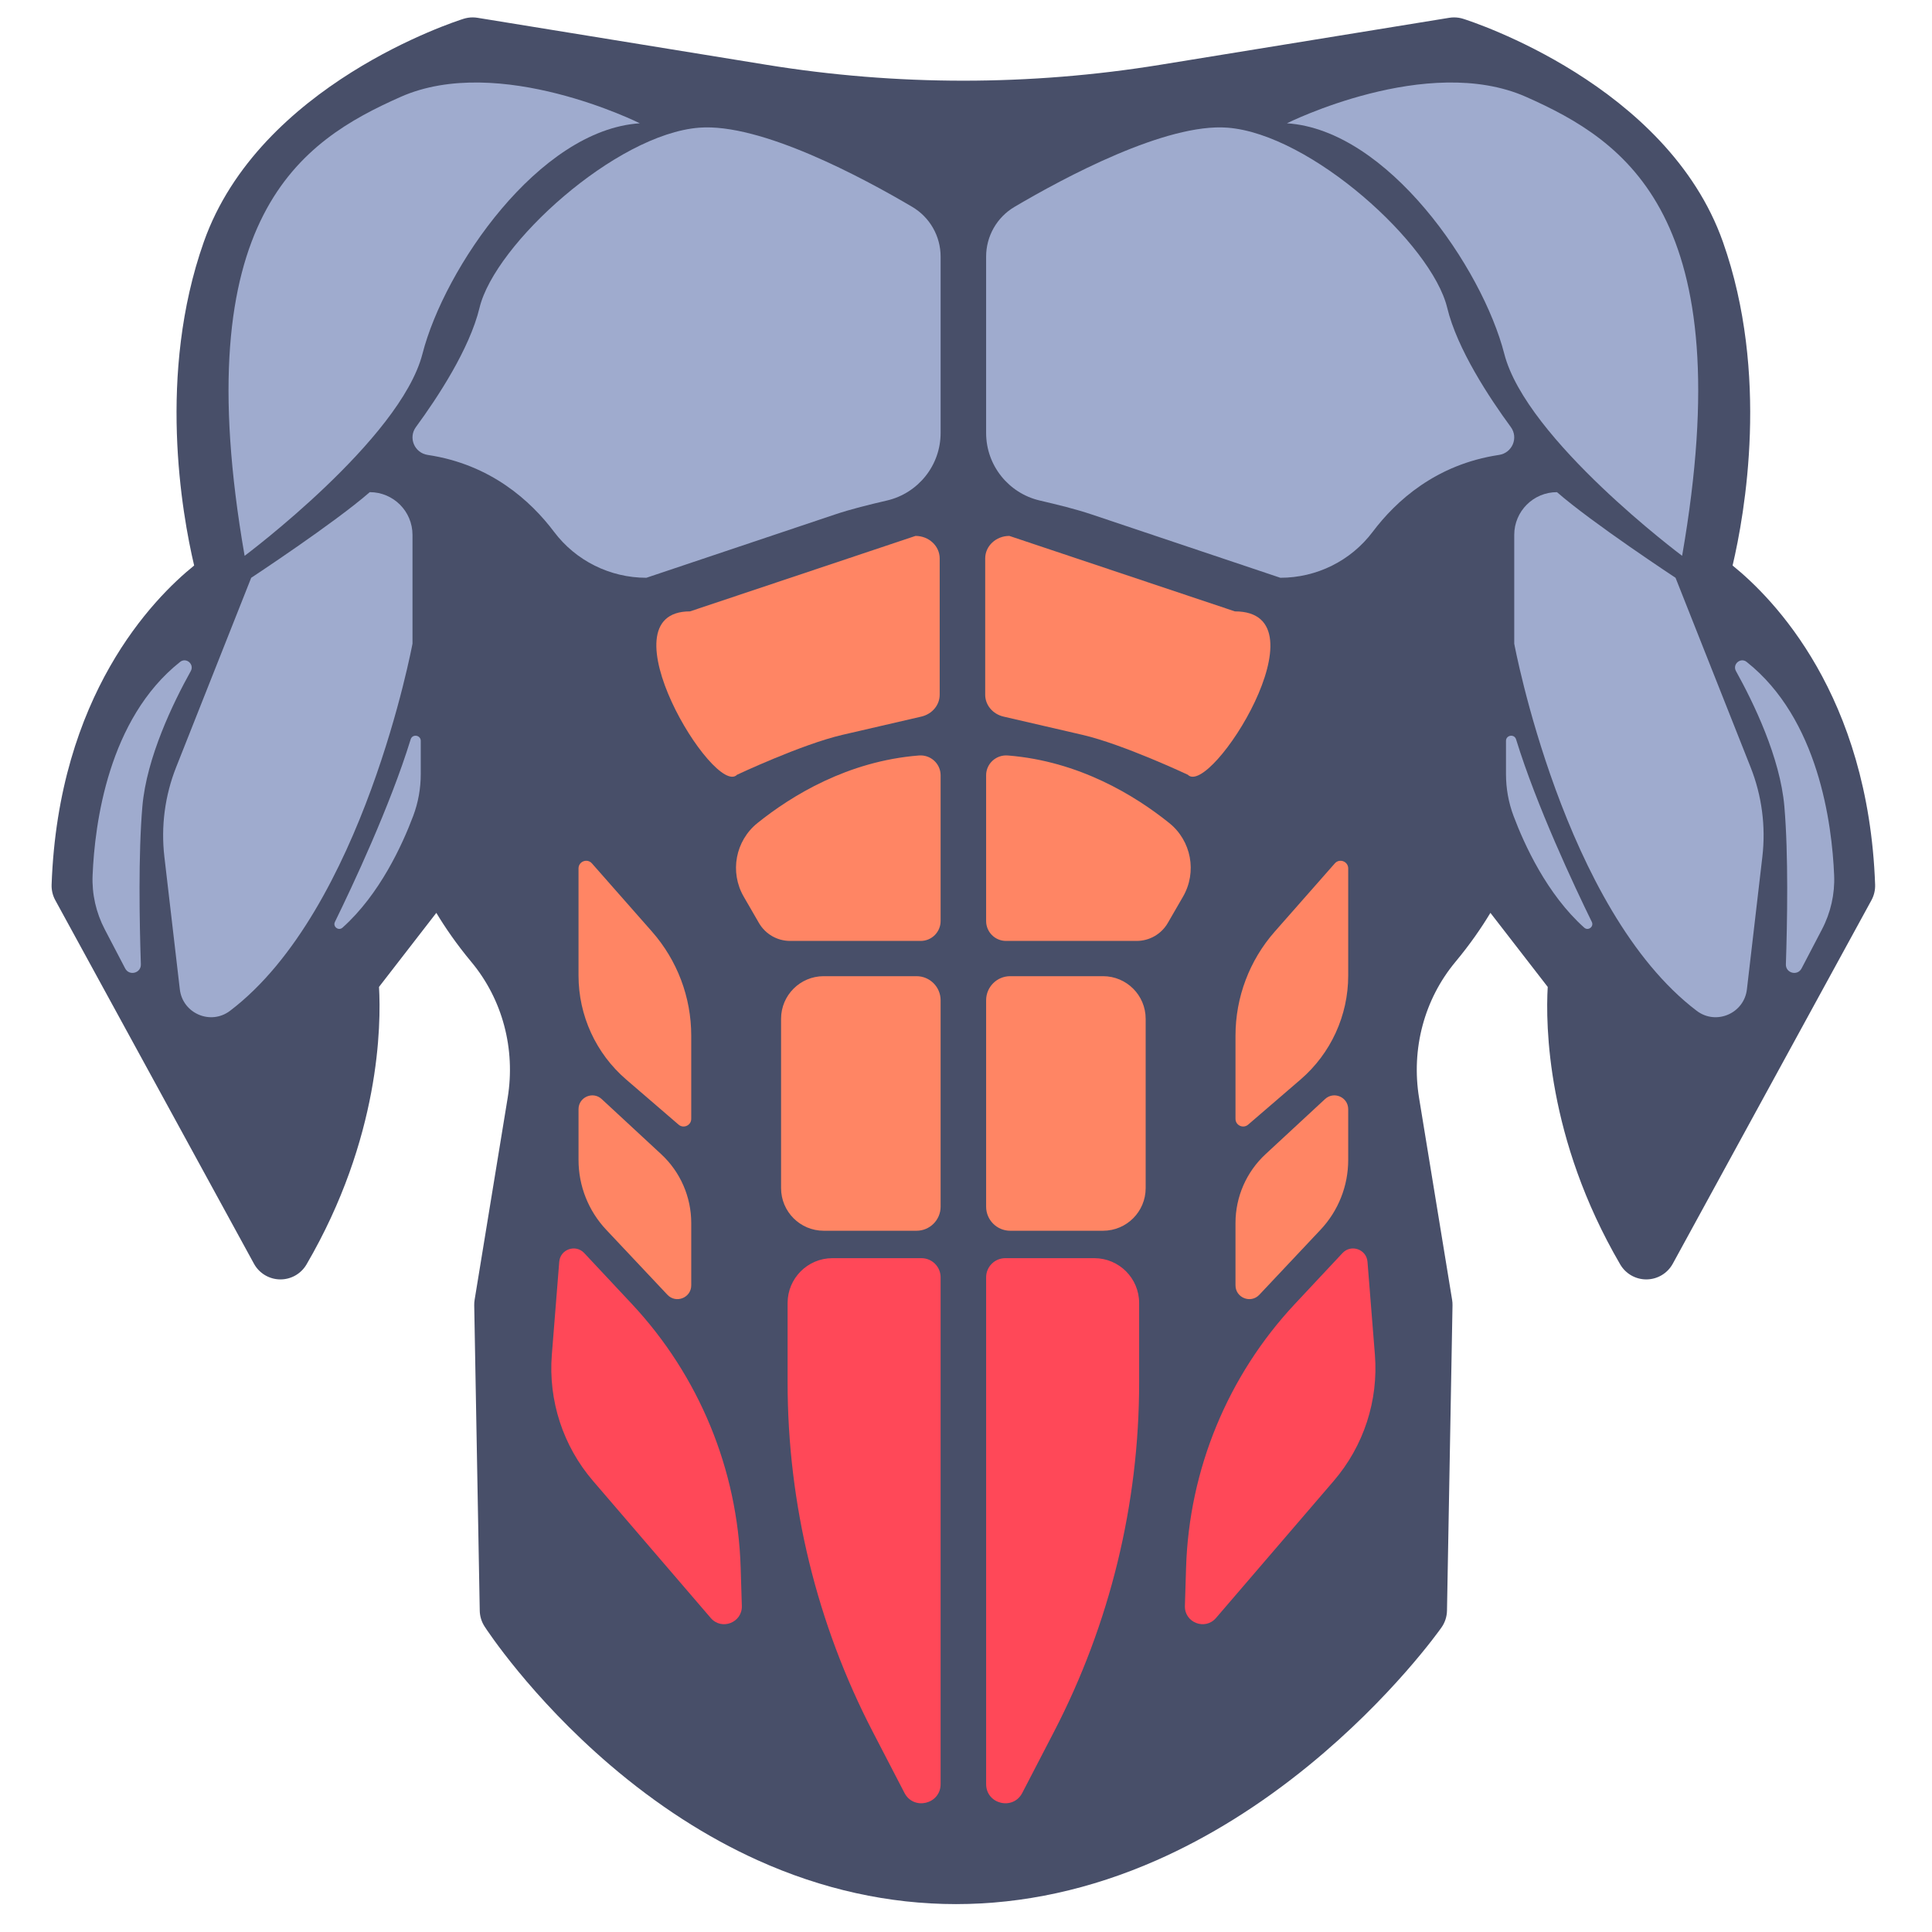 <svg id="Layer_2" enable-background="new 0 0 512 512" viewBox="0 0 512 512" xmlns="http://www.w3.org/2000/svg"><g><g><path d="m385.348 4.612c-.429 0-.858.034-1.284.104l-76.598 12.454c-17.194 2.796-34.744 4.213-52.163 4.213s-34.969-1.418-52.163-4.213l-76.599-12.455c-.426-.069-.855-.104-1.284-.104-.811 0-1.62.123-2.398.368-2.203.692-54.126 17.43-68.852 59.146-12.363 35.022-5.801 71.956-2.555 85.742-10.916 8.808-35.98 34.384-37.773 84.578-.051 1.437.285 2.861.975 4.122l52.646 96.327c1.384 2.532 4.024 4.122 6.908 4.163.037.001.075.001.112.001 2.842 0 5.475-1.509 6.91-3.969 19.521-33.465 19.788-63.519 19.211-73.545l15.19-19.627c2.29 3.812 5.327 8.26 9.282 13.009 8.243 9.897 11.749 23.036 9.62 36.046l-8.755 53.505c-.078.475-.112.956-.104 1.436l1.463 80.921c.027 1.491.47 2.944 1.279 4.196.487.754 12.166 18.666 33.233 36.696 12.433 10.641 25.595 19.136 39.121 25.247 17.086 7.72 34.777 11.635 52.583 11.635 17.78 0 35.654-3.904 53.125-11.604 13.818-6.09 27.406-14.555 40.388-25.16 21.999-17.971 34.626-35.809 35.152-36.56.916-1.306 1.421-2.856 1.45-4.451l1.463-80.921c.009-.481-.026-.962-.104-1.436l-8.755-53.505c-2.129-13.011 1.377-26.149 9.62-36.046 3.955-4.75 6.993-9.198 9.282-13.009l15.19 19.627c-.577 10.026-.31 40.081 19.211 73.545 1.435 2.46 4.068 3.969 6.91 3.969.037 0 .075 0 .112-.001 2.885-.04 5.525-1.631 6.908-4.163l52.646-96.326c.689-1.261 1.026-2.685.975-4.122-1.793-50.194-26.857-75.77-37.773-84.578 3.246-13.786 9.808-50.72-2.555-85.742-14.726-41.715-66.649-58.453-68.852-59.146-.778-.244-1.587-.367-2.398-.367z" fill="#484f69"/></g><g><path d="m169.56 32.674s-37.238-18.619-63.422-6.982-57.021 31.42-41.311 121.607c0 0 41.311-30.838 47.13-53.53s30.837-59.35 57.603-61.095z" fill="#9fabce"/></g><g><path d="m241.753 54.825c4.666 2.754 7.52 7.767 7.52 13.185v46.72c0 8.704-6.048 15.996-14.171 17.901-4.694 1.101-9.383 2.22-13.953 3.754l-49.851 16.732c-9.613 0-18.681-4.489-24.464-12.168-6.153-8.172-16.775-17.888-33.478-20.387-3.507-.525-5.224-4.54-3.125-7.399 5.659-7.711 14.206-20.645 16.854-31.613 4.073-16.874 36.075-45.966 58.185-47.712 16.316-1.289 43.407 13.269 56.483 20.987z" fill="#9fabce"/></g><g><path d="m109.317 141.749v28.823s-13.09 70.544-48.363 97.308c-5.13 3.892-12.553.702-13.298-5.694l-4.094-35.137c-.937-8.045.134-16.197 3.117-23.727l19.893-50.205s22.11-14.546 31.42-22.692c6.255 0 11.325 5.07 11.325 11.324z" fill="#9fabce"/></g><g><path d="m47.727 175.413c1.622-1.285 3.836.622 2.83 2.43-4.655 8.367-11.702 22.889-12.824 35.847-1.105 12.77-.772 30.815-.404 41.857.078 2.346-3.072 3.176-4.159 1.095l-5.407-10.35c-2.304-4.41-3.429-9.341-3.224-14.312.565-13.726 4.161-41.496 23.188-56.567z" fill="#9fabce"/></g><g><path d="m111.504 196.348v8.785c0 3.786-.666 7.54-1.997 11.084-2.851 7.595-8.865 20.797-18.739 29.621-1.047.936-2.627-.261-2.01-1.523 4.655-9.513 14.642-30.743 20.07-48.378.463-1.5 2.676-1.16 2.676.411z" fill="#9fabce"/></g><path d="m249.273 205.469v38.609c0 2.916-2.364 5.279-5.279 5.279h-34.61c-3.408 0-6.557-1.817-8.262-4.767l-4.026-6.963c-3.769-6.519-2.219-14.806 3.652-19.522 9.015-7.244 23.896-16.403 42.774-17.896 3.092-.245 5.751 2.158 5.751 5.26z" fill="#ff8564"/><path d="m242.89 326.162h-24.602c-6.239 0-11.296-5.058-11.296-11.296v-44.872c0-6.239 5.058-11.296 11.296-11.296h24.602c3.526 0 6.383 2.858 6.383 6.383v54.697c0 3.526-2.858 6.384-6.383 6.384z" fill="#ff8564"/><path d="m244.198 333.428h-23.593c-6.563 0-11.883 5.32-11.883 11.883v21.057c0 32.231 7.746 63.991 22.585 92.603l8.385 16.168c2.447 4.718 9.581 2.978 9.581-2.337v-134.299c0-2.803-2.272-5.075-5.075-5.075z" fill="#FF4858"/><path d="m156.864 228.805 15.916 18.076c6.706 7.616 10.405 17.415 10.405 27.563v22.063c0 1.734-2.036 2.668-3.35 1.536l-13.895-11.965c-8.016-6.902-12.625-16.955-12.625-27.533v-28.4c0-1.869 2.314-2.743 3.549-1.34z" fill="#ff8564"/><path d="m159.456 291.264 15.766 14.607c5.078 4.704 7.964 11.313 7.964 18.234v16.516c0 3.311-4.049 4.917-6.318 2.506l-16.227-17.241c-4.705-4.999-7.325-11.605-7.325-18.47v-13.469c-.001-3.191 3.8-4.851 6.14-2.683z" fill="#ff8564"/><path d="m154.825 332.07 12.614 13.48c17.793 19.013 28.047 43.859 28.845 69.887l.311 10.155c.135 4.417-5.358 6.548-8.237 3.196l-31.21-36.337c-7.949-9.255-11.874-21.3-10.905-33.461l1.962-24.605c.264-3.32 4.344-4.747 6.62-2.315z" fill="#FF4858"/><g><path d="m341.046 32.674s37.238-18.619 63.422-6.982c26.183 11.637 57.021 31.42 41.311 121.607 0 0-41.311-30.838-47.13-53.53s-30.838-59.35-57.603-61.095z" fill="#9fabce"/></g><g><path d="m268.852 54.825c-4.666 2.754-7.52 7.767-7.52 13.185v46.72c0 8.704 6.048 15.996 14.171 17.901 4.694 1.101 9.383 2.22 13.953 3.754l49.851 16.732c9.613 0 18.681-4.489 24.464-12.168 6.153-8.172 16.775-17.887 33.478-20.387 3.507-.525 5.224-4.54 3.125-7.399-5.659-7.711-14.206-20.645-16.854-31.613-4.073-16.874-36.075-45.966-58.185-47.712-16.316-1.289-43.406 13.269-56.483 20.987z" fill="#9fabce"/></g><g><path d="m401.289 141.749v28.823s13.09 70.544 48.363 97.308c5.13 3.892 12.553.702 13.298-5.694l4.094-35.137c.937-8.045-.134-16.197-3.117-23.727l-19.892-50.205s-22.11-14.546-31.42-22.692c-6.256 0-11.326 5.07-11.326 11.324z" fill="#9fabce"/></g><g><path d="m462.879 175.413c-1.622-1.285-3.836.622-2.83 2.43 4.655 8.367 11.702 22.889 12.824 35.847 1.105 12.77.772 30.815.404 41.857-.078 2.346 3.073 3.176 4.159 1.095l5.407-10.35c2.304-4.41 3.429-9.341 3.224-14.312-.566-13.726-4.161-41.496-23.188-56.567z" fill="#9fabce"/></g><g><path d="m399.102 196.348v8.785c0 3.786.666 7.54 1.997 11.084 2.851 7.595 8.865 20.797 18.739 29.621 1.047.936 2.627-.261 2.01-1.523-4.655-9.513-14.642-30.743-20.07-48.378-.464-1.5-2.676-1.16-2.676.411z" fill="#9fabce"/></g><path d="m261.332 205.469v38.609c0 2.916 2.364 5.279 5.279 5.279h34.61c3.408 0 6.557-1.817 8.262-4.767l4.026-6.963c3.769-6.519 2.219-14.806-3.652-19.522-9.015-7.244-23.896-16.403-42.774-17.896-3.091-.245-5.751 2.158-5.751 5.26z" fill="#ff8564"/><path d="m267.716 326.162h24.602c6.239 0 11.296-5.058 11.296-11.296v-44.872c0-6.239-5.058-11.296-11.296-11.296h-24.602c-3.526 0-6.383 2.858-6.383 6.383v54.697c-.001 3.526 2.857 6.384 6.383 6.384z" fill="#ff8564"/><path d="m266.408 333.428h23.593c6.563 0 11.883 5.32 11.883 11.883v21.057c0 32.231-7.746 63.991-22.585 92.603l-8.385 16.168c-2.447 4.718-9.581 2.978-9.581-2.337v-134.299c-.001-2.803 2.272-5.075 5.075-5.075z" fill="#FF4858"/><path d="m353.741 228.805-15.916 18.076c-6.706 7.616-10.405 17.415-10.405 27.563v22.063c0 1.734 2.036 2.668 3.35 1.536l13.895-11.965c8.016-6.902 12.625-16.955 12.625-27.533v-28.4c0-1.869-2.314-2.743-3.549-1.34z" fill="#ff8564"/><path d="m351.149 291.264-15.766 14.607c-5.078 4.704-7.964 11.313-7.964 18.234v16.516c0 3.311 4.049 4.917 6.318 2.506l16.227-17.241c4.705-4.999 7.325-11.605 7.325-18.47v-13.469c.001-3.191-3.799-4.851-6.14-2.683z" fill="#ff8564"/><path d="m355.781 332.07-12.614 13.48c-17.793 19.013-28.047 43.859-28.845 69.887l-.311 10.155c-.135 4.417 5.358 6.548 8.237 3.196l31.21-36.337c7.949-9.255 11.874-21.3 10.905-33.461l-1.962-24.605c-.265-3.32-4.345-4.747-6.62-2.315z" fill="#FF4858"/><g fill="#ff8564"><path d="m249.027 147.993v36.119c0 2.743-2.006 5.133-4.863 5.794l-20.888 4.832c-10.774 2.492-27.945 10.577-27.945 10.577-5.973 6.163-36.108-43.292-12.473-43.292l59.763-20c3.537 0 6.406 2.673 6.406 5.97z"/><path d="m261.086 147.993v36.119c0 2.743 2.006 5.133 4.863 5.794l20.888 4.832c10.774 2.492 27.945 10.577 27.945 10.577 5.973 6.163 37.244-43.292 12.473-43.292l-59.763-20c-3.537 0-6.406 2.673-6.406 5.97z"/></g></g></svg>